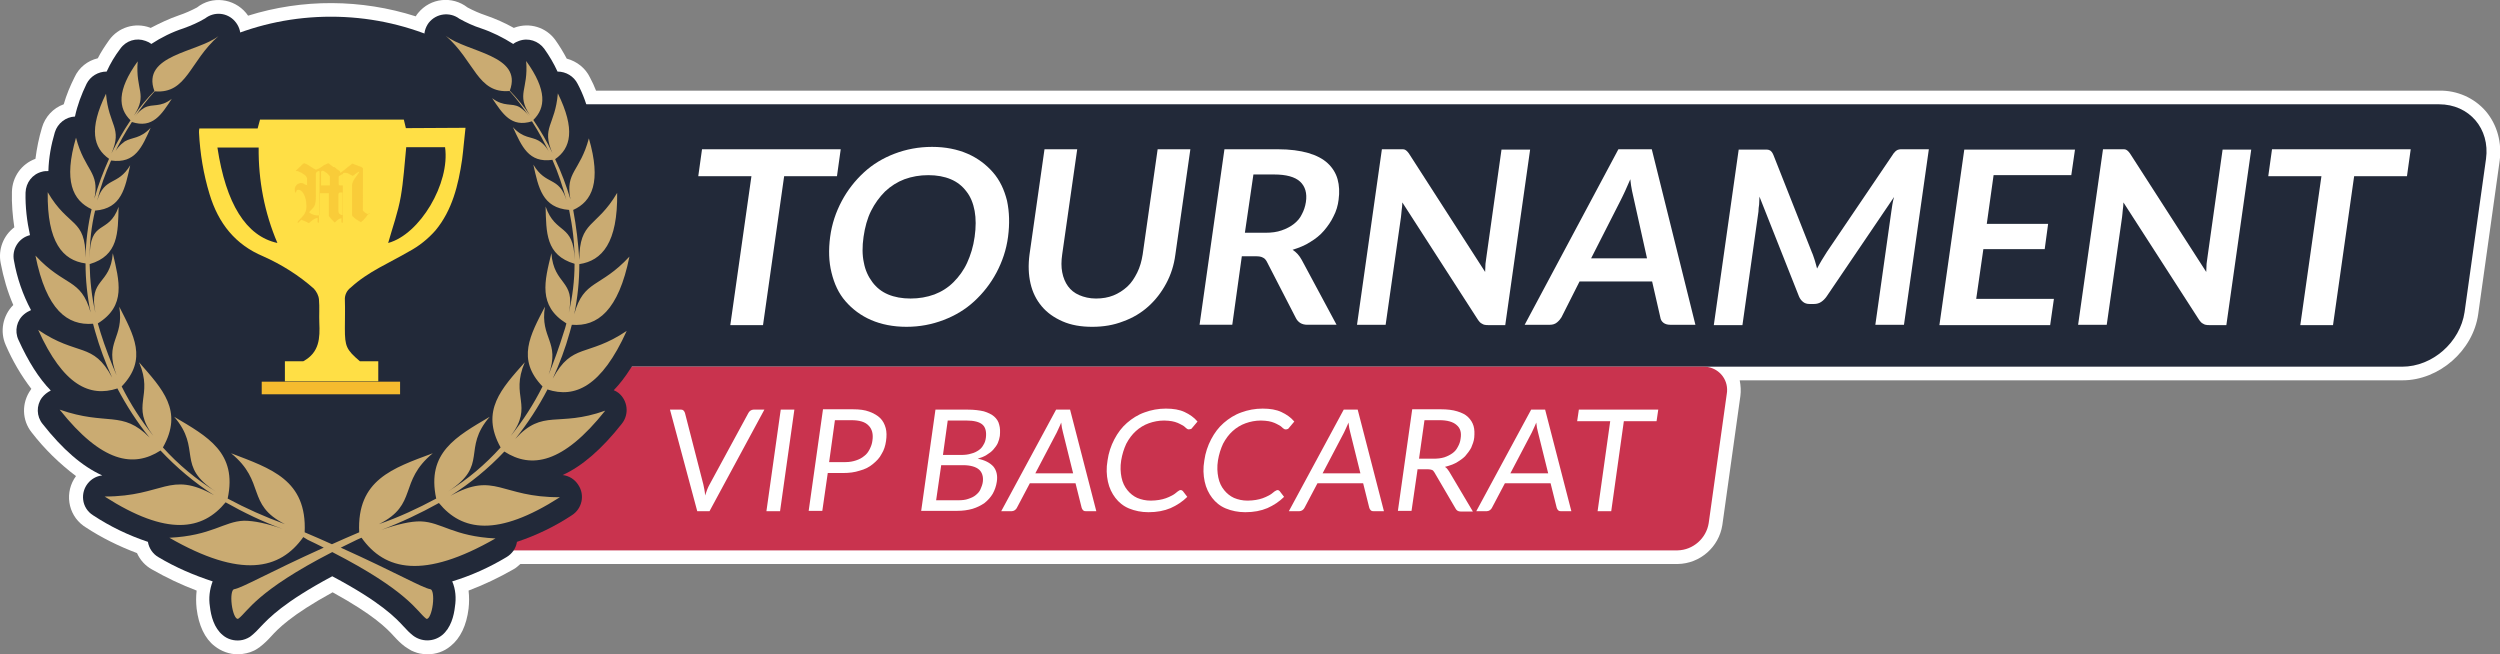 <?xml version="1.0" encoding="utf-8"?>
<!-- Generator: Adobe Illustrator 26.0.3, SVG Export Plug-In . SVG Version: 6.00 Build 0)  -->
<svg version="1.1" id="圖層_1" xmlns="http://www.w3.org/2000/svg" xmlns:xlink="http://www.w3.org/1999/xlink" x="0px" y="0px"
	 viewBox="0 0 733.6 192" style="enable-background:new 0 0 733.6 192;" xml:space="preserve">
<rect x="0" y="0" width="733.6" height="192" fill="#808080" stroke="none"/>
<style type="text/css">
	.st0{fill:#FFFFFF;}
	.st1{fill:#222939;}
	.st2{fill:#C9334E;}
	.st3{enable-background:new    ;}
	.st4{fill:#FFDF45;}
	.st5{fill:#F5BB2F;}
	.st6{fill:#CAAB72;}
	.st7{opacity:0.5;fill:#F5BB2F;enable-background:new    ;}
</style>
<g>
	<g id="圖層_1_00000079448071167389530120000001531996858467250311_">
		<path class="st0" d="M729.4,32.6c-3.4-3.9-8.4-6.1-13.6-6H174.9c-0.5-1.3-1.1-2.6-1.8-3.9c-1.3-2.7-3.8-4.7-6.8-5.5
			c-1-1.9-2.1-3.7-3.3-5.4c-2.7-3.8-7.6-5.3-12-3.7l-0.2,0.1c-2.7-1.5-5.4-2.7-8.3-3.7c-1.8-0.6-3.6-1.4-5.3-2.3
			c-4.5-3.5-10.9-2.8-14.5,1.6c-0.3,0.3-0.5,0.7-0.7,1c-16-5.1-33.2-5.2-49.2-0.2c-0.2-0.3-0.4-0.5-0.6-0.8
			c-3.6-4.3-10-5.1-14.4-1.6c-1.7,0.9-3.5,1.7-5.3,2.3c-2.9,1-5.6,2.3-8.3,3.7l-0.2-0.1c-4.4-1.6-9.3-0.1-12,3.7
			c-1.2,1.7-2.4,3.5-3.3,5.3c-3,0.7-5.5,2.7-6.8,5.5c-1.3,2.6-2.4,5.2-3.2,8c-3.1,1.1-5.5,3.7-6.4,6.9c-0.9,3-1.5,6-1.9,9.1
			c-4.1,1.5-6.8,5.3-6.9,9.7c-0.1,3.5,0.2,7,0.7,10.4C1,69.1-0.6,73.2,0.2,77.2c0.8,4.2,2,8.4,3.7,12.3c-3.1,3.1-4,7.8-2.2,11.8
			c2,4.6,4.5,8.9,7.5,12.8L9,114.4c-2.7,3.8-2.6,8.9,0.3,12.5c3.7,4.8,8.1,9.1,13,12.8c-3.4,4.6-2.5,11.2,2.2,14.6
			c0.2,0.1,0.4,0.3,0.6,0.4c4.7,3.1,9.8,5.6,15.1,7.6c0.9,2,2.4,3.7,4.4,4.8c4.2,2.4,8.6,4.5,13.1,6.2c-0.2,1.8-0.2,3.5,0,5.3
			c0.6,4.9,2.4,8.8,5.3,11c1.9,1.5,4.3,2.4,6.8,2.4c0.4,0,0.8,0,1.3-0.1c1.6-0.2,3.2-0.7,4.5-1.6c0.2-0.2,0.5-0.3,0.6-0.4l0.1-0.1
			c1.2-0.9,2.3-2,3.3-3.1c2-2.2,5.8-6.2,18-12.9c12.2,6.7,16,10.7,18,12.9c1,1.1,2,2.1,3.2,3c0.6,0.4,1.2,0.8,1.9,1.2
			c1.1,0.5,2.2,0.9,3.4,1c0.4,0.1,0.9,0.1,1.3,0.1c2.5,0,4.9-0.8,6.8-2.4c2.9-2.3,4.7-6.1,5.3-11c0.2-1.8,0.2-3.5,0-5.3
			c4.5-1.7,8.9-3.8,13.1-6.2c0.8-0.4,1.4-1,2.1-1.6h339.6c6.6-0.1,12.1-5,13.1-11.4l5.3-37.9c0.2-1.5,0.1-3.1-0.2-4.6h194.5
			c10.7,0,20.7-8.7,22.2-19.4l6.3-45C734.2,41.9,732.8,36.6,729.4,32.6z"/>
		<path class="st1" d="M723.2,91.6l6.3-45c1.2-8.8-4.9-16-13.8-16H87v77h617.9C713.8,107.6,721.9,100.4,723.2,91.6z"/>
		<path class="st2" d="M492.3,161.5H121.5c-3.7,0.1-6.9-2.8-7-6.6c0-0.5,0-0.9,0.1-1.4l5.3-37.9c0.7-4.5,4.6-7.9,9.1-8h370.8
			c3.7-0.1,6.9,2.8,7,6.6c0,0.5,0,0.9-0.1,1.4l-5.3,37.9C500.7,158,496.8,161.4,492.3,161.5z"/>
		<g class="st3">
			<path class="st0" d="M196.6,120.2h3.2c0.4,0,0.6,0.1,0.8,0.3c0.2,0.2,0.3,0.4,0.4,0.7l5.4,21c0.1,0.5,0.2,1,0.3,1.5
				c0.1,0.6,0.2,1.1,0.2,1.7c0.2-0.6,0.4-1.2,0.6-1.7c0.2-0.6,0.5-1.1,0.7-1.5l11.4-21c0.1-0.2,0.3-0.5,0.6-0.7
				c0.3-0.2,0.6-0.3,0.9-0.3h3.2L208.2,150h-3.6L196.6,120.2z"/>
			<path class="st0" d="M228.9,150h-4l4.2-29.8h4L228.9,150z"/>
			<path class="st0" d="M242.9,138.8l-1.6,11.1h-4l4.2-29.8h8.8c1.9,0,3.5,0.2,4.8,0.7s2.4,1.1,3.2,1.9c0.8,0.8,1.3,1.8,1.6,2.9
				c0.3,1.1,0.3,2.4,0.1,3.8c-0.2,1.4-0.6,2.7-1.3,3.8c-0.6,1.2-1.5,2.1-2.6,3s-2.3,1.5-3.8,1.9c-1.5,0.5-3.1,0.7-4.9,0.7H242.9z
				 M243.3,135.6h4.8c1.2,0,2.2-0.2,3.1-0.5s1.7-0.7,2.4-1.3c0.7-0.5,1.2-1.2,1.6-2c0.4-0.8,0.7-1.6,0.8-2.5
				c0.3-1.9-0.1-3.4-1.1-4.4c-1-1.1-2.7-1.6-5.1-1.6h-4.8L243.3,135.6z"/>
			<path class="st0" d="M270.3,150l4.2-29.8h9.5c1.8,0,3.4,0.2,4.7,0.5c1.3,0.4,2.3,0.9,3,1.5c0.8,0.7,1.3,1.5,1.5,2.4
				c0.3,1,0.3,2,0.2,3.3c-0.1,0.7-0.3,1.4-0.6,2.1c-0.3,0.7-0.8,1.3-1.3,1.9c-0.5,0.6-1.2,1.1-2,1.6s-1.6,0.8-2.6,1.1
				c2.1,0.4,3.6,1.2,4.6,2.3c0.9,1.1,1.3,2.6,1,4.5c-0.2,1.3-0.6,2.4-1.2,3.5c-0.6,1-1.4,1.9-2.4,2.7c-1,0.7-2.2,1.3-3.5,1.7
				c-1.4,0.4-2.9,0.6-4.5,0.6H270.3z M276.2,136.4l-1.5,10.4h6.4c1.2,0,2.2-0.1,3-0.4c0.9-0.3,1.6-0.6,2.2-1.1
				c0.6-0.5,1.1-1,1.4-1.7c0.3-0.7,0.6-1.4,0.7-2.2c0.2-1.5-0.2-2.8-1.1-3.6s-2.5-1.3-4.7-1.3H276.2z M276.7,133.5h5.3
				c1.1,0,2.1-0.1,3-0.4c0.9-0.2,1.6-0.6,2.2-1c0.6-0.4,1.1-1,1.4-1.6c0.4-0.6,0.6-1.3,0.7-2.1c0.2-1.7-0.1-3-1-3.8
				c-0.9-0.8-2.5-1.2-4.7-1.2h-5.5L276.7,133.5z"/>
			<path class="st0" d="M321.7,150h-3.1c-0.4,0-0.6-0.1-0.8-0.3c-0.2-0.2-0.3-0.4-0.4-0.7l-1.8-7.2h-13.4l-3.8,7.2
				c-0.1,0.2-0.3,0.5-0.6,0.7c-0.3,0.2-0.6,0.3-0.9,0.3h-3.1l16.1-29.8h4.1L321.7,150z M303.8,138.9h11.1l-3-12.1
				c-0.2-0.7-0.4-1.7-0.5-2.8c-0.2,0.6-0.5,1.1-0.7,1.6s-0.4,0.9-0.6,1.3L303.8,138.9z"/>
			<path class="st0" d="M346.5,143.8c0.2,0,0.4,0.1,0.6,0.3l1.3,1.7c-1.4,1.4-3.1,2.5-4.9,3.3c-1.9,0.8-4,1.2-6.5,1.2
				c-2.1,0-4-0.4-5.7-1.1s-3-1.8-4-3.1c-1-1.3-1.8-2.9-2.2-4.8c-0.4-1.9-0.5-3.9-0.1-6.2c0.3-2.2,1-4.3,2-6.2c1-1.9,2.2-3.5,3.7-4.8
				c1.5-1.3,3.2-2.4,5.2-3.1c1.9-0.7,4-1.1,6.2-1.1c2.2,0,4,0.3,5.5,1s2.8,1.6,3.8,2.8l-1.6,1.9c-0.1,0.1-0.2,0.3-0.4,0.3
				s-0.3,0.1-0.6,0.1c-0.2,0-0.4-0.1-0.5-0.2c-0.2-0.1-0.4-0.3-0.6-0.5c-0.2-0.2-0.5-0.4-0.9-0.6c-0.3-0.2-0.8-0.4-1.2-0.6
				c-0.5-0.2-1.1-0.4-1.7-0.5c-0.7-0.1-1.4-0.2-2.3-0.2c-1.6,0-3.1,0.3-4.5,0.8c-1.4,0.5-2.7,1.3-3.8,2.3c-1.1,1-2,2.2-2.8,3.7
				c-0.7,1.5-1.2,3.1-1.5,4.9c-0.3,1.9-0.2,3.5,0.1,5c0.3,1.5,0.9,2.7,1.7,3.7c0.8,1,1.8,1.8,2.9,2.3c1.2,0.5,2.5,0.8,4,0.8
				c0.9,0,1.7-0.1,2.4-0.2s1.4-0.3,2-0.5c0.6-0.2,1.2-0.5,1.8-0.8c0.6-0.3,1.1-0.7,1.7-1.2C346,143.9,346.2,143.8,346.5,143.8z"/>
			<path class="st0" d="M374.9,143.8c0.2,0,0.4,0.1,0.6,0.3l1.3,1.7c-1.4,1.4-3.1,2.5-4.9,3.3c-1.9,0.8-4,1.2-6.5,1.2
				c-2.1,0-4-0.4-5.7-1.1s-3-1.8-4-3.1c-1-1.3-1.8-2.9-2.2-4.8c-0.4-1.9-0.5-3.9-0.1-6.2c0.3-2.2,1-4.3,2-6.2c1-1.9,2.2-3.5,3.7-4.8
				c1.5-1.3,3.2-2.4,5.2-3.1c1.9-0.7,4-1.1,6.2-1.1c2.2,0,4,0.3,5.5,1c1.5,0.7,2.8,1.6,3.8,2.8l-1.6,1.9c-0.1,0.1-0.2,0.3-0.4,0.3
				c-0.1,0.1-0.3,0.1-0.6,0.1c-0.2,0-0.4-0.1-0.5-0.2c-0.2-0.1-0.4-0.3-0.6-0.5c-0.2-0.2-0.5-0.4-0.9-0.6c-0.3-0.2-0.8-0.4-1.2-0.6
				c-0.5-0.2-1.1-0.4-1.7-0.5c-0.7-0.1-1.4-0.2-2.3-0.2c-1.6,0-3.1,0.3-4.5,0.8c-1.4,0.5-2.7,1.3-3.8,2.3c-1.1,1-2,2.2-2.8,3.7
				c-0.7,1.5-1.2,3.1-1.5,4.9c-0.3,1.9-0.2,3.5,0.1,5c0.3,1.5,0.9,2.7,1.7,3.7c0.8,1,1.8,1.8,2.9,2.3c1.2,0.5,2.5,0.8,4,0.8
				c0.9,0,1.7-0.1,2.4-0.2s1.4-0.3,2-0.5c0.6-0.2,1.2-0.5,1.8-0.8c0.6-0.3,1.1-0.7,1.7-1.2C374.5,143.9,374.7,143.8,374.9,143.8z"/>
			<path class="st0" d="M406.1,150H403c-0.4,0-0.6-0.1-0.8-0.3s-0.3-0.4-0.4-0.7l-1.8-7.2h-13.4l-3.8,7.2c-0.1,0.2-0.3,0.5-0.6,0.7
				c-0.3,0.2-0.6,0.3-0.9,0.3h-3.1l16.1-29.8h4.1L406.1,150z M388.1,138.9h11.1l-3-12.1c-0.2-0.7-0.4-1.7-0.5-2.8
				c-0.2,0.6-0.5,1.1-0.7,1.6c-0.2,0.5-0.4,0.9-0.6,1.3L388.1,138.9z"/>
			<path class="st0" d="M416,137.5l-1.8,12.4h-4l4.2-29.8h8.4c1.9,0,3.5,0.2,4.8,0.6s2.4,0.9,3.2,1.7s1.3,1.6,1.6,2.6
				c0.3,1,0.3,2.2,0.2,3.4c-0.1,1.1-0.5,2-0.9,3c-0.5,0.9-1.1,1.7-1.8,2.5c-0.7,0.7-1.6,1.3-2.6,1.9c-1,0.5-2.1,0.9-3.3,1.2
				c0.5,0.3,0.8,0.7,1.2,1.3l7,11.8h-3.6c-0.7,0-1.2-0.3-1.5-0.9l-6.2-10.6c-0.2-0.3-0.4-0.6-0.7-0.7c-0.3-0.1-0.7-0.2-1.2-0.2H416z
				 M416.4,134.6h4.2c1.2,0,2.2-0.1,3.2-0.4c0.9-0.3,1.7-0.7,2.4-1.2c0.7-0.5,1.2-1.1,1.6-1.9c0.4-0.7,0.7-1.5,0.8-2.4
				c0.3-1.8-0.1-3.1-1.2-4c-1-0.9-2.7-1.4-5-1.4H418L416.4,134.6z"/>
			<path class="st0" d="M461.1,150H458c-0.4,0-0.6-0.1-0.8-0.3c-0.2-0.2-0.3-0.4-0.4-0.7l-1.8-7.2h-13.4l-3.8,7.2
				c-0.1,0.2-0.3,0.5-0.6,0.7c-0.3,0.2-0.6,0.3-0.9,0.3h-3.1l16.1-29.8h4.1L461.1,150z M443.2,138.9h11.1l-3-12.1
				c-0.2-0.7-0.4-1.7-0.5-2.8c-0.2,0.6-0.5,1.1-0.7,1.6c-0.2,0.5-0.4,0.9-0.6,1.3L443.2,138.9z"/>
			<path class="st0" d="M486.6,120.2l-0.5,3.4h-9.6l-3.7,26.4h-4l3.7-26.4h-9.7l0.5-3.4H486.6z"/>
		</g>
		<g class="st3">
			<path class="st0" d="M246.7,43.8l-1.1,7.9h-15.5l-6.2,43.7h-9.6l6.2-43.7h-15.6l1.1-7.9H246.7z"/>
			<path class="st0" d="M295.8,69.5c-0.5,3.8-1.7,7.3-3.4,10.5c-1.7,3.2-3.9,6-6.5,8.4c-2.6,2.4-5.6,4.2-9,5.5c-3.4,1.3-7,2-10.9,2
				c-3.9,0-7.4-0.7-10.4-2c-3-1.3-5.5-3.2-7.5-5.5s-3.3-5.1-4.1-8.4c-0.8-3.2-0.9-6.7-0.4-10.5s1.7-7.3,3.4-10.5
				c1.7-3.2,3.9-6,6.5-8.4c2.6-2.4,5.6-4.2,9-5.5s7.1-2,11-2c3.9,0,7.4,0.7,10.4,2c3,1.3,5.5,3.2,7.5,5.5c2,2.3,3.3,5.1,4.1,8.3
				C296.2,62.2,296.3,65.7,295.8,69.5z M286,69.5c0.4-2.8,0.4-5.4,0-7.6c-0.4-2.2-1.2-4.2-2.4-5.7c-1.2-1.6-2.7-2.8-4.6-3.6
				c-1.9-0.8-4.1-1.2-6.6-1.2c-2.5,0-4.8,0.4-7,1.2c-2.1,0.8-4,2-5.7,3.6c-1.6,1.6-3,3.5-4.1,5.7c-1.1,2.2-1.8,4.8-2.2,7.6
				c-0.4,2.8-0.4,5.4,0.1,7.6c0.4,2.2,1.3,4.1,2.5,5.7c1.2,1.6,2.7,2.8,4.6,3.6c1.9,0.8,4.1,1.2,6.6,1.2c2.5,0,4.8-0.4,7-1.2
				c2.1-0.8,4-2,5.6-3.6c1.6-1.6,3-3.5,4-5.7C284.8,74.9,285.6,72.4,286,69.5z"/>
			<path class="st0" d="M321.6,87.6c1.9,0,3.6-0.3,5.1-0.9c1.5-0.6,2.9-1.5,4.1-2.6c1.2-1.1,2.1-2.5,2.9-4.1
				c0.8-1.6,1.3-3.4,1.6-5.3l4.4-30.9h9.6l-4.4,30.9c-0.4,3.1-1.3,5.9-2.7,8.5c-1.4,2.6-3.1,4.8-5.2,6.7c-2.1,1.9-4.6,3.4-7.4,4.4
				c-2.8,1.1-5.8,1.6-9.1,1.6c-3.3,0-6.2-0.5-8.7-1.6c-2.5-1.1-4.5-2.5-6.1-4.4c-1.6-1.9-2.7-4.1-3.3-6.7c-0.6-2.6-0.7-5.4-0.3-8.5
				l4.4-30.9h9.6l-4.4,30.8c-0.3,2-0.3,3.8,0,5.3c0.3,1.6,0.9,3,1.7,4.1c0.8,1.1,1.9,2,3.3,2.6C318.1,87.2,319.7,87.6,321.6,87.6z"
				/>
			<path class="st0" d="M364.4,75.2l-2.8,20.1h-9.6l7.3-51.5h15.7c3.5,0,6.5,0.4,8.9,1.1c2.4,0.7,4.3,1.7,5.7,3
				c1.4,1.3,2.4,2.9,2.9,4.7c0.5,1.8,0.6,3.8,0.3,6c-0.2,1.7-0.7,3.4-1.5,4.9c-0.7,1.5-1.7,2.9-2.8,4.2c-1.1,1.3-2.5,2.4-4,3.3
				c-1.5,1-3.3,1.7-5.2,2.3c1.1,0.7,2,1.7,2.7,3l10.2,19h-8.6c-0.8,0-1.5-0.2-2-0.5c-0.5-0.3-1-0.8-1.3-1.4l-8.5-16.5
				c-0.3-0.6-0.7-1.1-1.2-1.3c-0.5-0.3-1.2-0.4-2.1-0.4H364.4z M365.3,68.3h6c1.8,0,3.4-0.2,4.8-0.7c1.4-0.5,2.6-1.1,3.6-1.9
				c1-0.8,1.8-1.7,2.3-2.8c0.6-1.1,1-2.3,1.2-3.6c0.4-2.6-0.2-4.6-1.7-6c-1.5-1.4-4.1-2.1-7.6-2.1h-6.1L365.3,68.3z"/>
			<path class="st0" d="M411.7,43.8c0.3,0,0.5,0.1,0.7,0.2c0.2,0.1,0.4,0.3,0.6,0.5c0.2,0.2,0.4,0.5,0.6,0.8l22.2,34.5
				c0-0.8,0.1-1.6,0.1-2.4c0.1-0.8,0.2-1.5,0.3-2.2l4.4-31.3h8.4l-7.3,51.5h-5c-0.8,0-1.4-0.1-1.8-0.4c-0.5-0.2-0.9-0.7-1.3-1.3
				l-22.1-34.3c0,0.8-0.1,1.5-0.2,2.3c-0.1,0.7-0.1,1.4-0.2,2l-4.5,31.6h-8.4l7.3-51.5h5C411,43.8,411.4,43.8,411.7,43.8z"/>
			<path class="st0" d="M497.5,95.3h-7.4c-0.8,0-1.5-0.2-2-0.6c-0.5-0.4-0.8-0.9-0.9-1.6l-2.4-10.5h-21.3l-5.3,10.5
				c-0.3,0.5-0.7,1-1.3,1.5c-0.6,0.5-1.3,0.7-2.1,0.7h-7.4l27.5-51.5h9.8L497.5,95.3z M466.9,75.8h16.4l-3.8-17.1
				c-0.2-0.8-0.4-1.7-0.6-2.7s-0.4-2.2-0.5-3.4c-0.5,1.2-1,2.3-1.5,3.4c-0.5,1-0.9,2-1.3,2.7L466.9,75.8z"/>
			<path class="st0" d="M532.5,76.3c0.2,0.8,0.5,1.6,0.7,2.5c0.5-0.9,0.9-1.7,1.4-2.5c0.5-0.8,1-1.6,1.5-2.4l19.3-28.5
				c0.2-0.4,0.5-0.6,0.7-0.9c0.2-0.2,0.5-0.4,0.7-0.5c0.3-0.1,0.6-0.2,0.9-0.2c0.3,0,0.7,0,1.1,0h7.2l-7.3,51.5h-8.4l4.7-33.3
				c0.1-0.6,0.2-1.3,0.3-2c0.1-0.7,0.3-1.5,0.5-2.2L536,87c-0.5,0.7-1,1.2-1.6,1.6c-0.6,0.4-1.3,0.6-2.1,0.6H531
				c-0.8,0-1.4-0.2-1.9-0.6c-0.5-0.4-0.9-0.9-1.2-1.6l-11.6-29.3c0,0.8-0.1,1.6-0.1,2.3c-0.1,0.7-0.2,1.4-0.2,2.1l-4.7,33.3h-8.4
				l7.3-51.5h7.2c0.4,0,0.8,0,1.1,0c0.3,0,0.6,0.1,0.8,0.2c0.2,0.1,0.4,0.2,0.6,0.5c0.2,0.2,0.3,0.5,0.5,0.9l11.3,28.6
				C532,74.7,532.2,75.5,532.5,76.3z"/>
			<path class="st0" d="M608.9,43.8l-1.1,7.6h-22.8l-2,14.3h18l-1,7.4h-18l-2.1,14.6h22.8l-1.1,7.7h-32.5l7.3-51.5H608.9z"/>
			<path class="st0" d="M623.3,43.8c0.3,0,0.5,0.1,0.7,0.2c0.2,0.1,0.4,0.3,0.6,0.5c0.2,0.2,0.4,0.5,0.6,0.8l22.2,34.5
				c0-0.8,0.1-1.6,0.1-2.4c0.1-0.8,0.2-1.5,0.3-2.2l4.4-31.3h8.4l-7.3,51.5h-5c-0.8,0-1.4-0.1-1.8-0.4c-0.5-0.2-0.9-0.7-1.3-1.3
				l-22.1-34.3c0,0.8-0.1,1.5-0.2,2.3s-0.1,1.4-0.2,2l-4.5,31.6h-8.4l7.3-51.5h5C622.6,43.8,623,43.8,623.3,43.8z"/>
			<path class="st0" d="M707.4,43.8l-1.1,7.9h-15.5l-6.2,43.7H675l6.2-43.7h-15.6l1.1-7.9H707.4z"/>
		</g>
		<path class="st1" d="M187.5,69.5c-0.4-0.2-0.9-0.4-1.3-0.5c1-4.1,1.4-8.3,1.3-12.5c0-2.9-2-5.4-4.8-6.1c-0.6-0.2-1.3-0.2-1.9-0.2
			c-0.1-3.9-0.8-7.7-1.9-11.4c-0.8-2.6-3.1-4.5-5.9-4.6c-0.7-3.3-1.9-6.6-3.5-9.6c-1.1-2.2-3.4-3.6-5.9-3.6
			c-1.1-2.4-2.4-4.6-3.9-6.7c-1.7-2.3-4.7-3.3-7.4-2.3c-0.6,0.2-1.2,0.5-1.7,0.9c-3-1.9-6.2-3.5-9.5-4.6c-2.2-0.7-4.3-1.7-6.3-2.8
			c-2.8-2.1-6.8-1.6-9,1.2c-2,2.7-1.7,6.5,0.8,8.7c2.3,2.1,4.3,4.6,6,7.3c0.5,0.7,1,1.5,1.6,2.2H126c-2.2-1.6-4.8-2.5-7.6-2.5H76.3
			c-2.8,0-5.6,0.9-7.8,2.6h-7.8c0.6-0.8,1.2-1.6,1.7-2.4c1.7-2.7,3.7-5.1,6-7.3c2.7-2.4,2.9-6.4,0.5-9.1c-2.2-2.5-6-2.9-8.7-0.8
			c-2,1.2-4.1,2.1-6.3,2.9c-3.4,1.1-6.6,2.7-9.5,4.6c-0.5-0.4-1.1-0.7-1.7-0.9c-2.7-1-5.7-0.1-7.4,2.3c-1.6,2.1-2.9,4.3-4,6.7
			c-2.5,0-4.8,1.4-5.9,3.6c-1.5,3.1-2.7,6.3-3.4,9.6c-2.7,0.1-5.1,2-5.9,4.6c-1.1,3.7-1.8,7.5-1.9,11.4c-0.6,0-1.3,0-1.9,0.2
			c-2.8,0.7-4.7,3.2-4.8,6.1C7.4,60.7,7.9,64.9,8.8,69c-3.3,0.8-5.4,4.1-4.7,7.5c0.9,5.1,2.6,10,5,14.5c-0.7,0.3-1.4,0.7-2,1.2
			c-2.2,1.8-2.9,4.9-1.7,7.5c2.9,6.4,6,11.3,9.5,14.9c-1,0.5-1.9,1.2-2.6,2.1c-1.7,2.3-1.6,5.5,0.2,7.7c5.9,7.5,11.7,12.5,17.5,15.1
			c-3.5,0.4-6,3.6-5.6,7.1c0.2,1.9,1.3,3.6,2.9,4.6c5,3.3,10.4,5.9,16.1,7.8c0.3,1.9,1.5,3.6,3.1,4.5c5,3,10.4,5.3,15.9,7.1
			c-0.9,2.4-1.2,4.9-0.8,7.4c0.3,2.7,1.2,6.3,3.8,8.4c1.4,1.2,3.3,1.7,5.1,1.5c1-0.1,2-0.5,2.8-1l0.4-0.3l0,0c1-0.8,1.9-1.7,2.8-2.7
			c2.4-2.5,6.6-7.1,21-14.8c14.3,7.6,18.6,12.2,21,14.8c0.8,0.9,1.7,1.8,2.7,2.6c2.5,1.9,6,1.9,8.5-0.1c2.6-2.1,3.5-5.7,3.8-8.4
			c0.4-2.5,0.2-5.1-0.8-7.4c5.6-1.7,10.9-4.1,15.9-7.1c1.7-1,2.8-2.6,3.1-4.5c5.7-1.9,11.1-4.5,16.1-7.8c3-1.9,3.9-5.9,1.9-8.9
			c-1-1.6-2.7-2.7-4.6-2.9c5.7-2.6,11.5-7.6,17.4-15.1c2.2-2.8,1.7-6.8-1-9c-0.4-0.3-0.9-0.6-1.4-0.8c3.5-3.6,6.6-8.6,9.5-14.9
			c1.2-2.6,0.4-5.7-1.8-7.5c-0.6-0.5-1.3-0.9-2.1-1.1c2.4-4.5,4.1-9.4,5-14.5C191.5,73.6,190.1,70.8,187.5,69.5z"/>
		<circle class="st1" cx="97.1" cy="83.3" r="78.4"/>
		<path class="st4" d="M119.1,37.6l-0.6-2.5H76.3l-0.7,2.6H58.5c-0.1,0.4-0.1,0.8-0.1,1.2c0.3,6.1,1.3,12.2,3.1,18.1
			c2.6,8.6,7.6,14.8,15.7,18.2c5.4,2.4,10.5,5.6,14.9,9.5c0.8,0.9,1.4,2,1.5,3.2c0.2,2.3,0,4.6,0.1,6.8c0.2,4.4,0.1,8.7-4.7,11.3
			h-5.4v5.9h27.4v-5.9h-5.4c-4-3.4-4.4-4.4-4.4-9.6c0-2.8,0.1-5.6,0-8.4c-0.1-1.4,0.6-2.8,1.7-3.6c5.1-4.7,11.3-7.2,17.1-10.6
			c3-1.6,5.6-3.7,7.8-6.2c4.9-5.9,6.7-13.3,7.8-20.8c0.4-3,0.6-6,1-9.3L119.1,37.6z M63.8,43.3h12.1c-0.1,9.6,1.7,19.1,5.5,28
			C72.2,69.3,66.3,59.8,63.8,43.3z M113.9,71.3c1.3-4.6,2.9-9,3.7-13.6s1.1-9.5,1.6-14.5h11.4C132.1,53.8,123.2,68.8,113.9,71.3
			L113.9,71.3z"/>
		<path class="st5" d="M76.8,115.7h40.6V112H76.8V115.7z"/>
		<polygon class="st6" points="130.8,10.4 130.8,10.4 130.8,10.4 		"/>
		<polygon class="st6" points="150.7,37.3 150.7,37.3 150.7,37.3 		"/>
		<polygon class="st6" points="156.7,48.4 156.7,48.4 156.7,48.4 		"/>
		<path class="st6" d="M90.3,158.4c1.6,0.8,3.2,1.5,4.7,2.3c-16.4,7.4-23.9,11.8-26.3,12.2l0,0c-0.7,0.1-1,2.1-0.7,4.5
			s1.1,4.3,1.8,4.2l0.2-0.1l0,0l0,0l0,0c2.7-2,5.1-8,27.5-19.5c22.4,11.5,24.8,17.4,27.5,19.5l0,0l0,0l0,0c0,0,0.1,0.1,0.2,0.1
			c0.7,0.1,1.5-1.8,1.8-4.2s0-4.4-0.7-4.5l0,0c-2.4-0.4-9.9-4.8-26.3-12.2c1.5-0.7,3-1.5,4.7-2.3c0.6-0.3,1.6-0.7,1.4-0.6
			c6.8,9.6,18.2,12.3,39.3,0.2c-12.3-0.6-15.9-4.8-21.9-5c-2.9-0.1-7.1,0.9-11.6,2.5c5.8-2.2,11.5-4.9,16.9-7.9
			c6.7,8.2,17.1,10.1,35.5-1.7c-17.4,0.1-19-7.7-32.1-0.4c5.8-3.7,11.1-8,15.8-13l0,0c7.9,5.1,17.2,3.6,29.6-12
			c-14,5-18.2-0.7-26.4,8.3c3.6-4.5,6.8-9.4,9.5-14.6v0.1c8,2.6,15.8-0.8,23.2-17.2c-11.6,7.8-16,3.4-21.7,14c2-4.4,3.7-8.9,5-13.6
			c0.2-0.7,0.4-1.5,0.6-2.2c7.5,0.6,13.7-4.1,16.9-20c-8.6,9.3-13.4,6.7-16.2,16.9c1-4.8,1.5-9.8,1.5-14.7c6.7-1,11.3-6.3,11.1-20.9
			l0,0c-6.1,10.4-11.1,8-11.1,19.7c-0.3-4.9-0.9-9.9-1.8-14.7c5.6-2.5,8.3-8.3,4.6-21c-2.6,9.8-7,9.8-5.4,17.9
			c-1.2-4-2.7-8-4.5-11.8l0,0c4.6-3.2,6-8.7,0.8-19.3c-0.8,9.5-4.9,9.9-1.6,17.5c-1.6-3.4-3.5-6.6-5.6-9.7l0,0
			c3.6-3.5,4.1-8.7-2.1-17.3c0.7,8.6-3,9.6,1.1,15.9c-1.8-2.6-3.8-5-5.9-7.2c3.9-10.5-12.5-11.2-18.8-16.1c8.5,7.4,9.3,17,18.7,16.2
			c2.1,2.3,4,4.8,5.7,7.4c-0.7-1.1-1.7-2-2.8-2.7c-2.4-1.3-4.4,0.1-8-2.6c3.1,4.6,5.6,8.7,11.7,6.8c2,3.1,3.7,6.3,5.3,9.6
			c-0.7-1.6-1.8-3-3.3-3.9c-2.2-1.3-4.5-0.6-7.6-4c2.6,5.6,4.6,10.6,11.6,9.6c1.7,3.8,3,7.8,4.1,11.8c-2.2-7.1-6-4.1-9.7-10.4
			c1.5,6.7,2.6,12.7,10.5,13.3c1,4.8,1.6,9.7,1.6,14.6c-0.2-10.8-5.6-7.2-8.5-15.6c0.2,7.6,0,14.3,8.5,16.8c0,4.8-0.6,9.7-1.7,14.4
			c2.1-9.7-4.4-8-5.1-17.5c-2,8.2-4,15.4,4.4,20.6c-0.2,0.9-0.5,1.8-0.8,2.7c-1.2,3.9-3,8.9-4.4,12.3c3.5-9.7-2.6-10.5-1.1-19.9
			c-4.3,8.3-8.4,15.4-0.7,23.4l0,0c-2.6,5.2-5.7,10-9.3,14.5c6.8-9.1-0.3-11.4,4.1-21.6c-6.8,7.7-13.1,14.2-7.1,25
			c-4.5,5-9.7,9.4-15.4,12.9c12.1-7.8,3.9-12.3,12.2-21.9c-9.8,5.8-18.6,10.5-15.7,24c-5.4,2.9-11,5.5-16.8,7.5
			c11.6-5.8,5.6-12.4,15.8-20.8l0,0c-11.8,4.4-22.3,7.8-21.6,23.2c-2.9,1.2-5.5,2.4-8,3.5c-2.5-1.1-5.1-2.3-8-3.5
			c0.7-15.4-9.9-18.7-21.6-23.2l0,0c10.3,8.4,4.3,15,15.8,20.8c-5.8-2.1-11.4-4.6-16.8-7.5c2.9-13.5-5.9-18.2-15.7-24
			c8.3,9.6,0.3,14.3,12.3,22c-5.8-3.6-11-7.9-15.6-13c6.1-10.8-0.2-17.2-7-25c4.4,10.2-2.7,12.5,4.2,21.6c-3.6-4.5-6.7-9.3-9.3-14.5
			l0,0c7.7-8,3.5-15.1-0.7-23.4c1.5,9.5-4.6,10.1-0.8,20.1c-1.5-3.4-3.5-8.6-4.7-12.5c-0.3-0.9-0.5-1.8-0.8-2.7
			c8.4-5.2,6.3-12.4,4.4-20.6c-0.7,9.5-7.2,7.2-5.1,17.5c-1.1-4.7-1.6-9.5-1.7-14.3c8.5-2.5,8.3-9.2,8.5-16.8
			c-3,8.5-8.5,3.2-8.5,15.1c0-4.7,0.5-9.4,1.6-14c7.8-0.6,8.8-6.6,10.3-13.3c-3.7,6.2-7.5,3.2-9.7,10.4c1-4.1,2.4-8,4.1-11.8
			c7.1,1,9.1-4,11.6-9.6c-3.1,3.3-5.4,2.7-7.6,4c-1.4,1-2.6,2.3-3.2,3.9c1.5-3.3,3.3-6.5,5.3-9.6c6.1,2,8.7-2.2,11.7-6.8
			c-3.5,2.7-5.5,1.3-8,2.6c-1.2,0.7-2.1,1.6-2.8,2.7c1.7-2.6,3.6-5.1,5.8-7.5c9.5,0.8,10.2-8.8,18.7-16.2
			c-6.2,4.8-22.7,5.5-18.8,16.1c-2.2,2.2-4.2,4.7-6,7.2c4.1-6.3,0.4-7.3,1.1-15.9c-6.2,8.6-5.7,13.8-2.1,17.3l0,0
			c-2.1,3.1-3.9,6.3-5.6,9.7c3.3-7.6-0.8-8-1.6-17.5C26,37.9,27.4,43.4,32,46.6l0,0c-1.7,3.8-3.2,7.7-4.3,11.7c1.6-8-2.8-8-5.4-17.9
			c-3.7,12.7-1,18.4,4.6,21v-0.1c-1.1,4.7-1.7,9.5-1.8,14.3c0-11.7-5-8.7-11.1-19.2l0,0c-0.2,14.7,4.4,20,11.1,20.9
			c0,4.8,0.5,9.7,1.5,14.4c-2.9-10.2-7.6-7.4-16.2-16.7c3.2,16,9.4,20.6,16.9,20c0.2,0.7,0.4,1.5,0.6,2.2c1.3,4.6,3,9.2,5,13.6
			c-5.6-10.6-10.1-6.1-21.7-14c7.4,16.4,15.2,19.8,23.2,17.2v-0.1c2.7,5.1,5.8,10,9.5,14.5c-8.1-8.2-12.4-3.3-26.4-8.2
			c12.4,15.6,21.7,17.1,29.6,12l0,0c4.7,5,9.9,9.4,15.7,13.1c-13.1-7.3-14.7,0.4-32.1,0.4c18.4,11.8,28.8,9.9,35.5,1.7
			c5.3,3,10.9,5.7,16.7,7.8c-4.5-1.6-8.4-2.4-11.3-2.4c-5.9,0.2-9.5,4.4-21.9,5c21.1,12.1,32.5,9.4,39.3-0.2 M68.8,172.8L68.8,172.8
			z M70,181.5L70,181.5z M125,181.5L125,181.5z"/>
		<polygon class="st6" points="64.2,10.4 64.2,10.4 64.2,10.4 		"/>
		<polygon class="st6" points="50.5,28.8 50.5,28.8 50.5,28.8 		"/>
		<polygon class="st6" points="44.3,37.3 44.3,37.3 44.3,37.3 		"/>
		<polygon class="st6" points="38.3,48.4 38.3,48.4 38.3,48.4 		"/>
		<path class="st7" d="M108.4,62.5c-0.1,0-0.2,0.1-0.2,0.2c-0.1,0.1-0.2,0.1-0.2,0.1c-0.2,0-0.7-0.2-1.3-0.8
			c-0.2-0.2-0.3-0.4-0.2-0.7V49.5c0-0.2-0.1-0.3-0.5-0.5c-1.5-0.6-2.6-1-2.6-1s-1.3,1-1.7,1.3c-1.4,1.2-1.7,1.3-1.9,1.4
			c0-0.5-0.1-0.5-0.4-0.7c-0.3-0.2-0.6-0.4-0.9-0.7c-0.1-0.1-0.2-0.1-0.2-0.2L97.8,49c-1.2-0.9-1.3-1.1-1.5-1.1
			c-0.7,0.3-1.4,0.6-2,1.1c-0.5,0.4-1,0.6-1.6,0.8c-0.4-0.2-0.8-0.4-1.2-0.7c-0.7-0.5-1.4-0.9-2.2-1.2c-0.1,0-0.1,0-0.2,0.1h-0.1
			l-1.9,1.8l-0.1,0.1c-0.2,0.2-0.2,0.2-0.2,0.2s0,0.1,0.1,0.1h0.4c0.8,0.3,1.6,0.7,2.3,1.3c0.3,0.3,0.5,0.6,0.5,1.1v1.7
			c-0.2,0-0.5-0.1-0.7-0.2c-0.3-0.3-0.7-0.4-1.1-0.4c-1.1,0.1-1.9,1-1.8,2c0,0.5,0.1,0.8,0.2,0.8s0.2,0,0.2-0.2
			c0.1-0.4,0.2-0.6,0.7-0.6c1.2,0,2.3,2.1,2.3,4.6c0.1,1.2-0.3,2.4-1.2,3.3c-1.2,1.2-1.4,1.5-1.4,1.6c0,0.1,0.1,0.2,0.2,0.2l0.2-0.2
			l0.1-0.1l0.4-0.4c0.1-0.1,0.2-0.2,0.3-0.2c0.7,0.3,1.5,0.6,2.1,1c0.1-0.1,0.3-0.2,0.4-0.3c0.5-0.5,1.1-0.9,1.8-1.2h0.4v1.1
			c0,0.2,0.1,0.3,0.2,0.3s0.2-0.2,0.2-0.3v-8.4h2.9v6.7c0.5,0.7,1.1,1.3,1.7,1.9c0.1,0,0.2-0.2,0.4-0.3c0.4-0.5,0.9-0.8,1.6-1v1.1
			c0,0.2,0.1,0.3,0.2,0.3s0.2-0.2,0.2-0.3v-14c0-0.2,0.2-0.4,0.6-0.4c0.7,0,1,0.2,2.1,0.8l0.2,0.1c0.3-0.1,0.5-0.3,0.7-0.5
			c0.3-0.2,0.7-0.5,1.1-0.7c0.2,0,0.1,0.2-0.5,1c-1.2,1.6-1.5,2.2-1.5,3.2v8.2c0,0.4,0,0.4,0.2,0.7c0.7,0.7,1.5,1.2,2.4,1.7
			c0.8-0.6,1.5-1.4,2-2.2C108.6,62.6,108.5,62.5,108.4,62.5z M93.7,63.2c-1.1,0.1-2.2-0.2-3-0.9c0.2-0.3,0.4-0.4,0.7-0.8l0.1-0.1
			c0.8-0.8,1.2-1.2,1.2-4.3v-6.3c0-0.2,0.7-0.7,0.9-0.6s0.2,0.1,0.2,0.6L93.7,63.2z M96.8,54.4h-2.6v-3.8c0-0.3,0.2-0.5,0.4-0.5
			c0.6,0,2.2,1.3,2.2,1.8L96.8,54.4z M100.5,63.1c-0.7,0-1.2-0.5-1.2-1.2c0-0.1,0-0.2,0-0.2V57c0.1-0.3,0.2-0.5,0.4-0.5h0.8V63.1z
			 M100.6,54.4h-0.9c-0.1,0-0.3-0.1-0.3-0.2v-2.3c0-0.2,0.1-0.2,0.4-0.4l0.5-0.3c0.1,0,0.2-0.1,0.2-0.1s0.1,0,0.1,0.1V54.4z"/>
	</g>
</g>
</svg>
